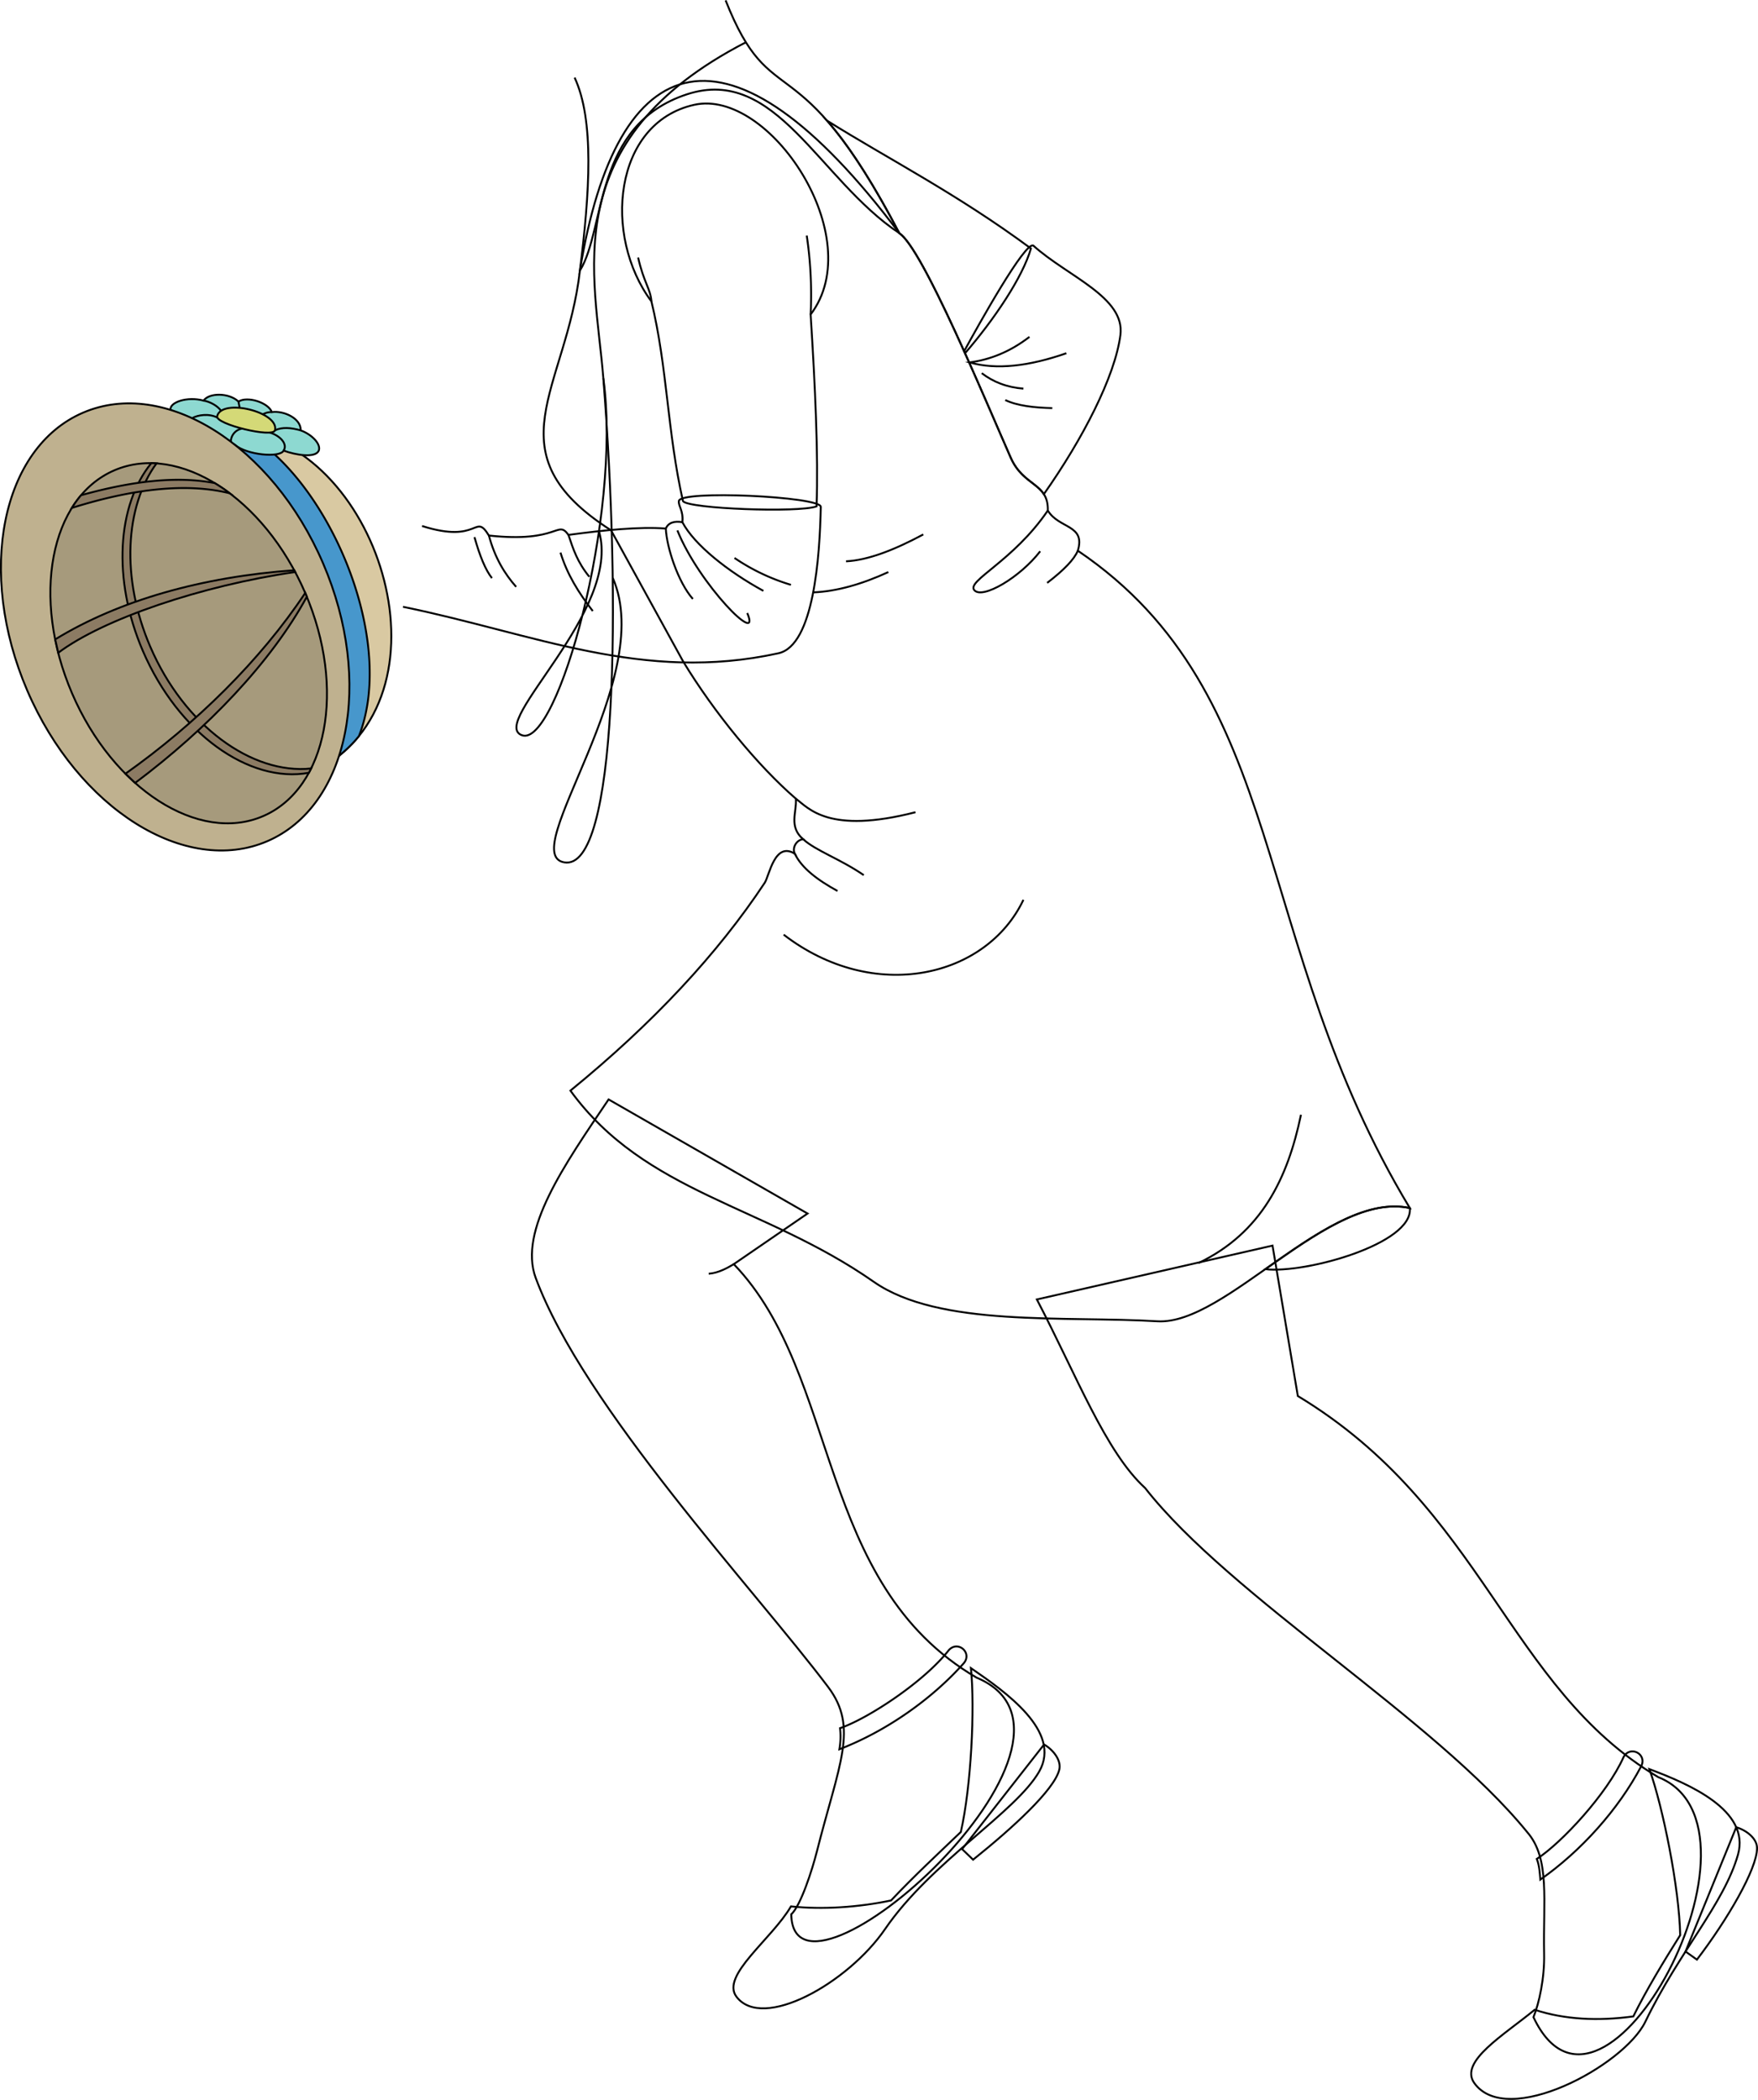 <svg id="presence" xmlns="http://www.w3.org/2000/svg" viewBox="0 0 1851.28 2211.04">
  <defs>
    <style>
      .cls-1 {
        fill: #d9c9a2;
      }

      .cls-1, .cls-2, .cls-3, .cls-4, .cls-5, .cls-6, .cls-7, .cls-8 {
        stroke: #000;
        stroke-miterlimit: 10;
        stroke-width: 2px;
      }

      .cls-2 {
        fill: #4797cc;
      }

      .cls-3 {
        fill: #8dd9d1;
      }

      .cls-4 {
        fill: #d4d977;
      }

      .cls-5 {
        fill: #bfb18f;
      }

      .cls-6 {
        fill: #a69a7c;
      }

      .cls-7 {
        fill: #8c7b63;
      }

      .cls-8 {
        fill: none;
      }
    </style>
  </defs>
  <title>flapper</title>
  <path id="hatLight" class="cls-1" d="M357.14,795.76c122.4-98.1,23.46-356.64-131.69-342.93C315.73,540.61,361.08,654.09,357.14,795.76Z"/>
  <path id="hatRibbon" class="cls-2" d="M254.57,453.44C344.34,501.16,418.45,671.74,378,775c-6.51,8.28-13.76,14.82-20.87,20.77L225.45,452.83A132.38,132.38,0,0,1,254.57,453.44Z"/>
  <path id="flowerPetal" class="cls-3" d="M247.61,468.48c11.86,10.47,47,13.92,51.09,6,13,4.73,33,7.92,36.83.34,3.1-6.54-6.54-17.2-18.93-21.68.69-12.39-17.62-21-30.35-19.24-3.56-9.88-25.59-17.17-35.11-11.08-9.82-9.26-30.63-9.6-36.79-1-16.95-4.72-36.1,1.72-34.73,9.74Z"/>
  <path id="flowerPollen" class="cls-4" d="M228.66,438.25c-2,8.39,58.86,23.21,60.9,14.82C294.26,433.76,233.36,418.93,228.66,438.25Z"/>
  <ellipse id="hatDark" class="cls-5" cx="184.51" cy="660.09" rx="169.54" ry="245.58" transform="translate(-245.72 126.55) rotate(-23.26)"/>
  <ellipse id="hatInner" class="cls-6" cx="198.73" cy="677.26" rx="133.67" ry="198.19" transform="translate(-251.34 133.56) rotate(-23.26)"/>
  <g id="hatFrame">
    <path class="cls-7" d="M164.84,487.87c-33.14,45.31-37.71,120.71-6.63,193C194,764,265.1,815.75,327.64,809.19l-2.35,4.51c-62.85,11.57-137.55-41.53-174.86-128.3C118,610,123.48,531.6,159.35,487.64Z"/>
    <path class="cls-7" d="M132.13,814.66c74.38-52.75,142.12-119.32,189.33-190.37l1.68,4c-37.64,69.13-104.86,139.18-180.8,196.07Z"/>
    <path class="cls-7" d="M310.9,602.29c-99,14.42-202.1,49.49-249.56,85.05l-3.22-14.1c67.67-41.37,155.1-65.84,251.78-72.81Z"/>
    <path class="cls-7" d="M242,519.43c-40-10-93.72-7.38-166.35,15.4a111.1,111.1,0,0,1,9.69-13.37c55.9-15.61,102.32-20.22,140.7-12.81A158.74,158.74,0,0,1,242,519.43Z"/>
  </g>
  <g id="flowerOverlapLine">
    <path class="cls-8" d="M316.6,453.14c-10.26-2.9-19.56-3.61-27-.07"/>
    <path class="cls-8" d="M286.25,433.9a18.22,18.22,0,0,0-9.47,2.39"/>
    <path class="cls-8" d="M251.14,422.82c.32,2.62.87,4.34,1.25,6.63"/>
    <path class="cls-8" d="M214.35,421.82c6.5,1,14.55,5.26,18.47,10.73"/>
    <path class="cls-8" d="M298.7,474.48c4.38-7-3.49-15.59-14.45-19"/>
    <path class="cls-8" d="M228.89,439.7c-8.92-4.6-20.57-2.82-26.54.61"/>
    <path class="cls-8" d="M255,451.29A14.2,14.2,0,0,0,243.08,465"/>
  </g>
  <g id="heel">
    <path class="cls-8" d="M1828.34,1924c10,2.77,21.94,11.39,21.94,22,0,21.88-31.16,75.27-63.32,117.37l-12-8.53Z"/>
    <path class="cls-8" d="M1099.46,1836.85c9,5.1,18.55,16.33,16,26.63-5.28,21.24-49.38,61.54-90.74,94.66L1013.16,1947Z"/>
  </g>
  <g id="shoe">
    <path class="cls-8" d="M1736.9,1862.76c14.44,40.52,31.43,125.27,32.45,174.84-17.2,27.29-36,58.37-49.37,85.56-37.38,5.06-72.43,3.33-103.88-7-32,26.39-79.75,54.44-63.63,77.09,34.32,48.22,157.79-18.12,180.17-64.5,35.54-73.64,82.8-124,97.55-175.9C1843.52,1905.94,1778,1878.22,1736.9,1862.76Z"/>
    <path class="cls-8" d="M1022.46,1756.42c4.25,42.8.32,124.15-10.63,172.51-23.27,22.34-48.17,45.36-73.53,72.14-34.51,7.28-72.53,9.75-105.36,6.26-20.33,34.68-74.16,72.86-57.42,95.06C803,2138.86,893.1,2088,932,2031.24c48.37-70.68,137.64-122.8,162.33-165.92C1118.53,1823,1058.57,1781.31,1022.46,1756.42Z"/>
  </g>
  <g id="shoeStrap">
    <path class="cls-8" d="M1618.35,1957.35c26.3-17,74.19-68.79,91.29-107.1,6.71-13,25.3-3.44,18.59,9.58-23.77,45.21-63.25,89.25-106.17,119.28C1621.42,1971.51,1621.05,1964.29,1618.35,1957.35Z"/>
    <path class="cls-8" d="M884.61,1819.66c29.61-10.14,88.57-48.89,114.4-82,9.66-11,25.39,2.75,15.74,13.78-34,38.15-81.92,71.61-130.82,90.43A77.14,77.14,0,0,0,884.61,1819.66Z"/>
  </g>
  <path id="skirtInner" class="cls-8" d="M1484.63,1272c-47.05-10.26-101.08,28.37-152.19,64.37C1374.12,1341.27,1488.49,1309.75,1484.63,1272Z"/>
  <g id="skinEastAsian">
    <path class="cls-8" d="M1340.05,1311.54l26.64,158.38c196.07,118.43,220.47,306.67,379.43,401.24,130.89,52.33-57.86,408.57-131.29,252.8,6-14.77,11.77-41.21,11.23-66.72-1.19-55.91,6.51-100.4-17.91-128.22-97-119.28-312.43-247.45-402.33-362.28-41.48-37.87-72.1-118.39-113.94-198.5Z"/>
    <path class="cls-8" d="M640.89,1157.64c-46.62,68.84-95.15,138.33-76.78,187.87,50.59,136.39,230.36,327.77,308,430.85,32.26,42.83,11.44,81-11.87,173.07-4.9,19.34-16.92,56.85-27,66.29,2.24,121.84,349.13-185,195.1-249.3-169.81-99.35-142.71-317.94-255.62-435.36l77.68-53.29Z"/>
  </g>
  <path id="skinFoldLine" class="cls-8" d="M772.76,1331.06c-6.62,3.92-16.19,9.37-26.46,10.1"/>
  <path id="skirt" class="cls-8" d="M947.06,245.56c24.43,15.81,90.09,174.72,117.27,236.31,13.58,30.8,39.85,26.27,39.08,55.68,11.78,19.4,40,14.71,31.61,42.32,224.08,151.69,180,411,349.61,692.13-85.33-18.6-193.64,123.62-265.84,119.24-97.58-5.91-229.74,6.56-298.66-41.57-116.26-81.2-240.68-93-319.45-201.3C687.6,1077.52,756,1004,805.26,929.58c4.87-7.36,10.45-43.93,31.73-30.64-3-5.62,1.15-14.47,8.75-15.31-15.42-13.23-6.56-28.34-7.66-42.67-39.54-34.12-85.9-90.39-118.73-144.57l-75.87-138c-127.59-81.61-47.13-148.28-32.82-273.29,38.57-238.21,157-278.44,336.4-39.52"/>
  <g id="clothesFoldLine">
    <path class="cls-8" d="M1370,1173.75c-13.91,66.62-41.38,124.29-107.91,156.15"/>
    <path class="cls-8" d="M1077.71,947.45c-38.76,81.72-157.14,110-252.48,36.67"/>
    <path class="cls-8" d="M837,898.94c7.21,15.13,24,27.73,44.94,39.21"/>
    <path class="cls-8" d="M845.74,883.63c13.62,12.33,39,20.76,63.86,37.84"/>
    <path class="cls-8" d="M838.08,841c13.34,9.73,34.09,37.8,126,14.21"/>
    <path class="cls-8" d="M1135,579.87c-3.71,9-14.53,20.34-32.3,33.9"/>
    <path class="cls-8" d="M1084.07,354.72c-20.16,15.53-41.21,24-63,26.89,28.39,8.14,62.85,3.91,101.88-9.67"/>
    <path class="cls-8" d="M1033.83,392.93c12.14,9.33,26.65,14.94,43.87,16.27"/>
    <path class="cls-8" d="M1108.12,429.72c-19.33-.49-36.88-2.46-49.52-8.49"/>
    <path class="cls-8" d="M1103.41,537.55c-36.32,53.48-86,74.14-77.36,83.91s48.11-13.45,69.34-41"/>
    <path class="cls-8" d="M972.28,562.73c-30.16,16.16-58,27.14-81.36,28.3"/>
    <path class="cls-8" d="M935.49,602.35c-28,12.83-54.58,20.43-79.16,21.38"/>
    <path class="cls-8" d="M773.47,587.5a215.91,215.91,0,0,0,59.43,28.3"/>
    <path class="cls-8" d="M718.56,549.79c12.54,23.84,47.83,51.86,85.33,72.37"/>
    <path class="cls-8" d="M713.33,558.49c22.64,56.6,89.15,123.81,73.58,87"/>
    <path class="cls-8" d="M701.14,556.49C702,576.18,714,613,729.6,630.65"/>
    <path class="cls-8" d="M598.6,563.19c5.06,15.11,9.31,28.55,22,44.12"/>
    <path class="cls-8" d="M590.22,581.84c7.08,23.08,19.11,42.35,34,61.55"/>
    <path class="cls-8" d="M514.83,563.86c6.36,23.75,16.69,40.41,28.7,54.06"/>
    <path class="cls-8" d="M499.66,565.56c5.5,19.61,11.56,34.59,18.39,43.16"/>
  </g>
  <g id="necklaceDisplayLine">
    <path class="cls-8" d="M785.46,44.52c-201.7,104.13-158.72,244.7-150.11,353.8C653.92,633.55,650.49,918.08,594.08,908c-50.55-9,97.78-192.25,51.31-299.27"/>
    <path class="cls-8" d="M635.35,398.32c19.78,145.15-48.5,389-85.62,375.87-36-12.71,105.4-130.8,81-214.94"/>
  </g>
  <g id="glove">
    <path class="cls-8" d="M424.36,638.92c138.83,28.44,252.47,80.31,395.4,48.92,37.35-8.2,43.56-102.53,44.57-154.14.25-10.84-149.2-18.09-149.46-6-.55,5.47,5,10.05,3.69,22.12-8.48-1.38-14.65.38-17.42,6.7-27.79-2.08-64,1.53-102.54,6.7-12-16.49-9.38,8.71-83.77.67-15.25-24.77-9.38,9.38-70.37-10.05"/>
    <path class="cls-8" d="M1064.33,481.87c10.06,22.82,27.08,26.26,34.91,38.46,40.94-58.12,75-124.06,80.61-167.61,5.14-39.85-55.63-61.63-91.63-94.05-8.33-5.34-57.59,83.1-72.93,111.15C1034.5,412.46,1052.85,455.85,1064.33,481.87Z"/>
  </g>
  <g id="skinEastAsian-2" data-name="skinEastAsian">
    <path class="cls-8" d="M605.11,81.71c20.85,44.9,15.95,120.82,5.55,203.37,27.73-45.3,13.87-153.45,112.78-185.8,93.66-30.64,138.65,89.66,223.62,146.28C839,39.19,813.1,124.24,764.11.37"/>
    <path class="cls-8" d="M686,317.4c-51.54-69.23-39.9-188,44.9-207C810.29,92.5,915.2,250.05,853.65,331.12c4.8,76.1,8.17,147.59,6.24,202.06-19.07,6.9-134.63,2.53-140.68-5.49C702.61,454.47,702.91,387.13,686,317.4Z"/>
    <path class="cls-8" d="M1016.24,371.94c30.54-35.36,60.55-79.71,69.4-110.28C1008.09,204.21,934.8,167,870.87,127c20.15,23,44.67,58.42,76.19,118.6C961.34,254.8,989.7,312.93,1016.24,371.94Z"/>
  </g>
  <g id="skinOverlapLine">
    <path class="cls-8" d="M849.54,248a423.12,423.12,0,0,1,4.11,83.15"/>
    <path class="cls-8" d="M672,271.19c5.84,26.1,13,32.79,14,46.21"/>
  </g>
</svg>
